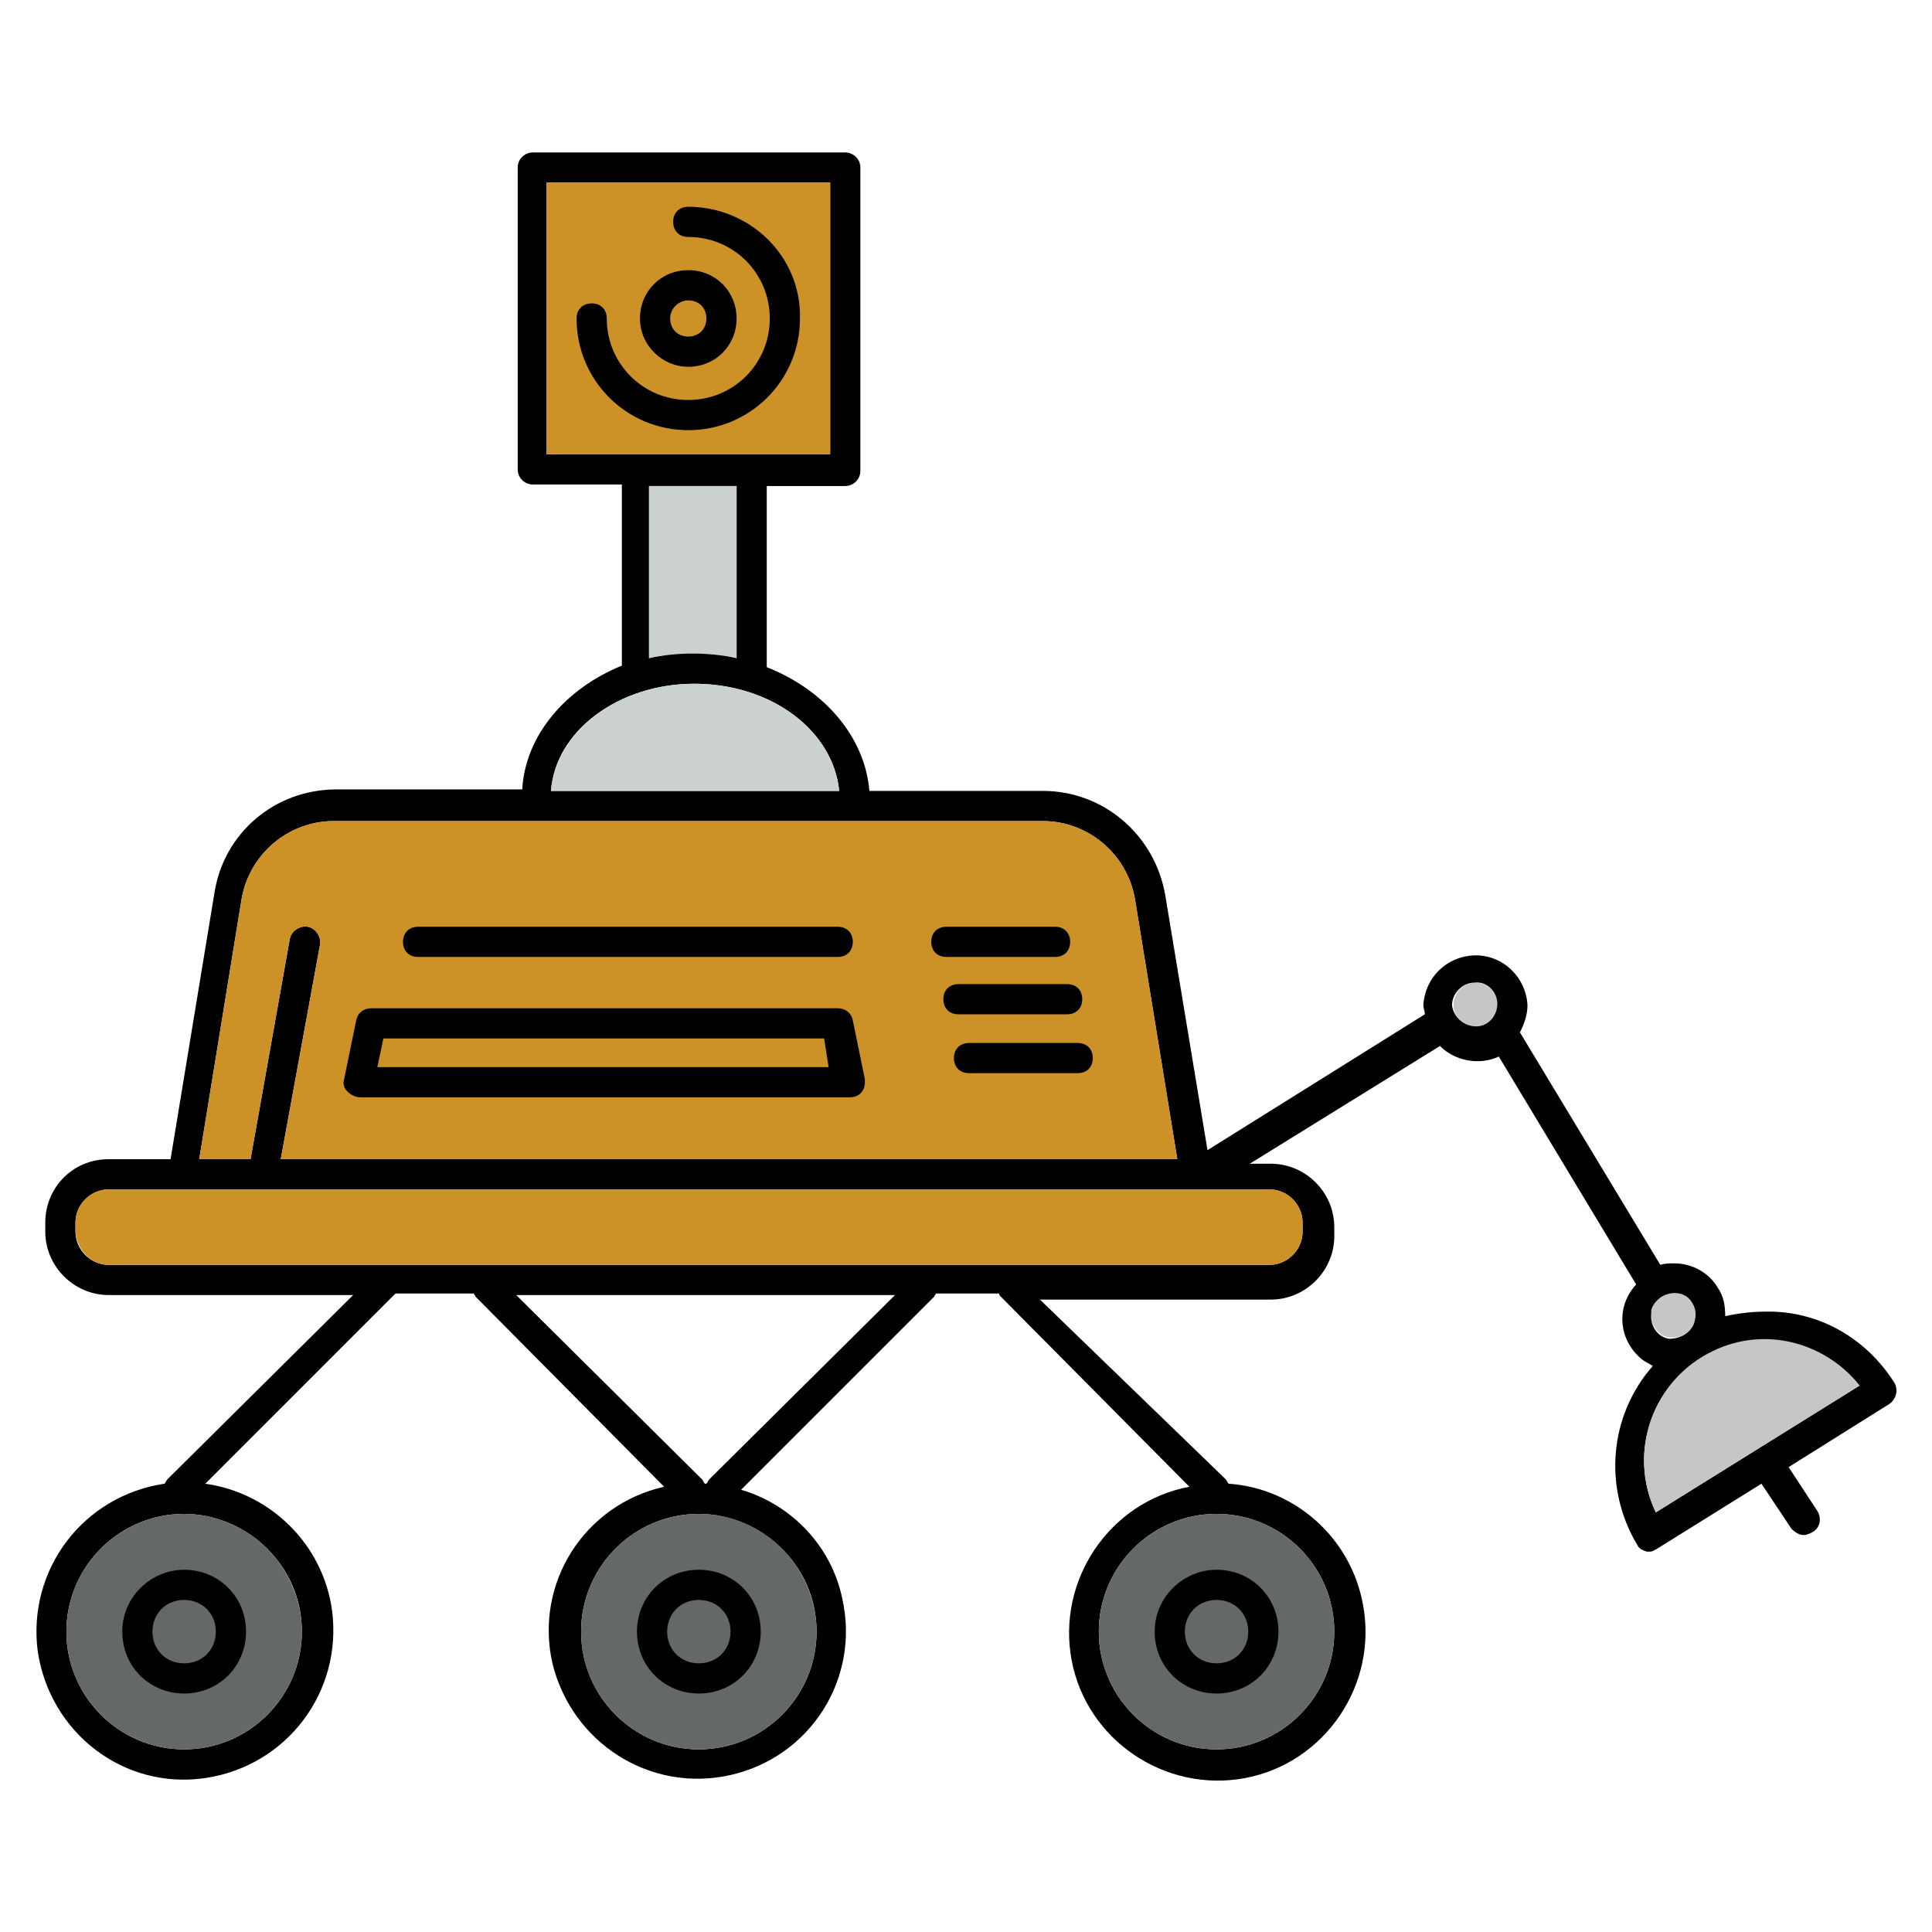 <?xml version="1.0" encoding="utf-8"?>
<!-- Generator: Adobe Illustrator 22.1.0, SVG Export Plug-In . SVG Version: 6.00 Build 0)  -->
<svg version="1.1" id="Layer_1" xmlns="http://www.w3.org/2000/svg" xmlns:xlink="http://www.w3.org/1999/xlink" x="0px" y="0px"
	 viewBox="0 0 128 128" style="enable-background:new 0 0 128 128;" xml:space="preserve">
<style type="text/css">
	.st0{fill:#C6C6C6;}
	.st1{fill:#656868;}
	.st2{fill:#CC9127;}
	.st3{fill:#CBD1D1;}
</style>
<title></title>
<g id="XMLID_1_">
	<g>
		<path class="st0" d="M99.2,66.5c0,0.8-0.6,1.5-1.4,1.5c-0.8,0-1.5-0.6-1.5-1.4v0h0c0-0.8,0.6-1.5,1.5-1.5
			C98.5,65.1,99.2,65.7,99.2,66.5z"/>
		<path class="st0" d="M112.1,86.3c0.2,0.3,0.3,0.7,0.2,1.1c-0.1,0.8-0.9,1.3-1.7,1.2c-0.8-0.1-1.3-0.9-1.2-1.7c0-0.1,0-0.1,0-0.2
			c0.1-0.4,0.3-0.7,0.7-0.9C110.8,85.4,111.7,85.6,112.1,86.3C112.1,86.3,112.1,86.3,112.1,86.3z"/>
		<path d="M125.5,91.6c0.3,0.5,0.1,1.1-0.3,1.4l-6.7,4.2l1.9,2.9c0.3,0.5,0.2,1.1-0.3,1.4c-0.2,0.1-0.4,0.2-0.6,0.2
			c-0.3,0-0.6-0.2-0.8-0.4l-2-3l-6.9,4.3c-0.2,0.1-0.3,0.2-0.5,0.2c-0.1,0-0.1,0-0.2,0c-0.3-0.1-0.5-0.2-0.6-0.4
			c-2.3-3.8-1.9-8.6,1-11.9c-0.3-0.2-0.6-0.3-0.9-0.6c-1.4-1.3-1.5-3.4-0.2-4.8l-9.1-15.1c-1.3,0.6-2.9,0.3-3.9-0.7l-12.6,7.8h1.4
			c2.3,0,4.2,1.9,4.2,4.2v0.6c0,2.3-1.9,4.2-4.2,4.2H68.9L81.2,98c0.1,0.1,0.1,0.2,0.2,0.3c4.4,0.3,8.1,3.6,8.9,8
			c1,5.3-2.5,10.5-7.8,11.5c-5.3,1-10.5-2.5-11.5-7.8c-1-5.3,2.5-10.5,7.8-11.5L66.3,85.9c-0.1-0.1-0.1-0.1-0.1-0.2H62
			c0,0.1-0.1,0.1-0.1,0.2L49.1,98.7c3.4,1,6,3.8,6.7,7.2c1.2,5.3-2.1,10.5-7.4,11.7c-5.3,1.2-10.5-2.1-11.8-7.4
			c-1.2-5.3,2.1-10.5,7.4-11.7L31.5,85.9c0-0.1-0.1-0.1-0.1-0.2h-5.2L13.6,98.3c4.3,0.6,7.8,4,8.4,8.4c0.7,5.4-3,10.3-8.4,11.1
			c-5.4,0.8-10.3-3-11.1-8.4c-0.7-5.4,3-10.3,8.4-11.1c0.1-0.1,0.1-0.2,0.2-0.3l12.3-12.2H7.2c-2.3,0-4.2-1.9-4.2-4.2V81
			c0-2.3,1.8-4.2,4.2-4.2h4.1l2.9-17.6c0.6-4,4-6.9,8.1-6.9h12.3c0.2-3.6,2.9-6.7,6.6-8.2V32.1h-5.9c-0.5,0-1-0.4-1-1V11.1
			c0-0.6,0.5-1,1-1H56c0.5,0,1,0.4,1,1v20.1c0,0.6-0.5,1-1,1h-5.2v12c3.8,1.5,6.5,4.6,6.8,8.2h11.5c4,0,7.4,2.9,8.1,6.9l2.8,16.9
			l14.4-9c0-0.2-0.1-0.4-0.1-0.6c0.1-1.8,1.5-3.2,3.3-3.3c1.9-0.1,3.5,1.4,3.6,3.3c0,0.6-0.2,1.2-0.5,1.8l9.3,15.4
			c0.3-0.1,0.6-0.1,0.9-0.1c1.2,0,2.3,0.6,2.9,1.6c0.4,0.6,0.5,1.2,0.5,1.9c0.9-0.2,1.8-0.3,2.6-0.3
			C120.4,86.8,123.6,88.6,125.5,91.6z M109.7,100.2l13.5-8.4c-2.3-2.9-6.3-3.8-9.7-2.2C109.5,91.4,107.8,96.2,109.7,100.2z
			 M112.3,87.4c0.1-0.4,0-0.8-0.2-1.1c0,0,0,0,0,0c-0.4-0.7-1.3-0.8-2-0.4c-0.3,0.2-0.6,0.5-0.7,0.9c0,0.1,0,0.1,0,0.2
			c-0.1,0.8,0.4,1.6,1.2,1.7C111.4,88.7,112.2,88.2,112.3,87.4z M97.8,68c0.8,0,1.4-0.7,1.4-1.5c0-0.8-0.7-1.5-1.5-1.4
			c-0.8,0-1.5,0.7-1.5,1.5h0v0C96.3,67.4,97,68,97.8,68z M88.4,108.1L88.4,108.1c0-4.3-3.5-7.8-7.8-7.8c0,0,0,0,0,0
			c-4.3,0-7.8,3.5-7.8,7.8s3.5,7.8,7.8,7.8S88.4,112.4,88.4,108.1L88.4,108.1z M86.3,81.6V81c0,0,0,0,0,0c0-1.2-1-2.2-2.2-2.2H7.2
			C6,78.8,5,79.8,5,81v0.6c0,1.2,1,2.2,2.2,2.2h76.9C85.3,83.8,86.3,82.8,86.3,81.6z M78,76.8l-2.8-17.2c-0.5-3-3.1-5.2-6.1-5.2h-47
			c-3,0-5.6,2.2-6.1,5.2l-2.8,17.2h3.4l2.6-14.6c0.1-0.5,0.6-0.9,1.2-0.8c0.5,0.1,0.9,0.6,0.8,1.2l-2.6,14.2H78z M47,98l12.3-12.2
			H34.2L46.5,98c0.1,0.1,0.1,0.2,0.2,0.3h0.1C46.9,98.2,46.9,98.1,47,98z M36.5,52.4h19.1c-0.4-4-4.5-7.1-9.6-7.1
			C41,45.3,36.8,48.4,36.5,52.4z M55,30.1v-18H36.2l0,18H55z M54.1,108.1c0-2.2-0.9-4.1-2.3-5.5c-1.4-1.4-3.4-2.3-5.5-2.3
			c-4.3,0-7.8,3.5-7.8,7.8s3.5,7.8,7.8,7.8S54.1,112.4,54.1,108.1z M48.8,43.6V32.2H43v11.4C45,43.1,46.9,43.1,48.8,43.6z M20,108.1
			c0-2.2-0.9-4.1-2.3-5.5c-1.4-1.4-3.4-2.3-5.5-2.3c-4.3,0-7.8,3.5-7.8,7.8s3.5,7.8,7.8,7.8S20,112.4,20,108.1z"/>
		<path class="st0" d="M123.2,91.8l-13.5,8.4c-1.9-4-0.2-8.8,3.8-10.7C116.8,87.9,120.8,88.8,123.2,91.8z"/>
		<path class="st1" d="M88.4,108.1L88.4,108.1L88.4,108.1c0,4.3-3.5,7.8-7.8,7.8s-7.8-3.5-7.8-7.8s3.5-7.8,7.8-7.8c0,0,0,0,0,0
			C84.9,100.3,88.4,103.8,88.4,108.1z"/>
		<path class="st2" d="M86.3,81v0.6c0,1.2-1,2.2-2.2,2.2H7.2c-1.2,0-2.1-1-2.2-2.2V81c0-1.2,1-2.2,2.2-2.2h76.9
			C85.3,78.8,86.3,79.8,86.3,81C86.3,81,86.3,81,86.3,81z"/>
		<path class="st2" d="M75.2,59.6L78,76.8H18.6l2.6-14.2c0.1-0.5-0.3-1.1-0.8-1.2c-0.5-0.1-1.1,0.3-1.2,0.8l-2.6,14.6h-3.4L16,59.6
			c0.5-3,3.1-5.2,6.1-5.2h47C72.1,54.4,74.7,56.6,75.2,59.6z"/>
		<path class="st3" d="M55.6,52.4H36.5c0.4-4,4.5-7.1,9.5-7.1C51.1,45.3,55.2,48.4,55.6,52.4z"/>
		<polygon class="st2" points="55,12.1 55,30.1 36.2,30.1 36.2,12.1 		"/>
		<path class="st1" d="M51.8,102.6c1.4,1.4,2.3,3.4,2.3,5.5c0,4.3-3.5,7.8-7.8,7.8s-7.8-3.5-7.8-7.8s3.5-7.8,7.8-7.8
			C48.5,100.3,50.4,101.2,51.8,102.6z"/>
		<path class="st3" d="M48.8,32.2v11.4c-1.9-0.4-3.9-0.4-5.8,0V32.2H48.8z"/>
		<path class="st1" d="M17.7,102.6c1.4,1.4,2.3,3.4,2.3,5.5c0,4.3-3.5,7.8-7.8,7.8s-7.8-3.5-7.8-7.8s3.5-7.8,7.8-7.8
			C14.3,100.3,16.3,101.2,17.7,102.6z"/>
	</g>
	<g>
	</g>
</g>
<path d="M42.2,108.1c0,2.3,1.8,4.1,4.1,4.1c2.3,0,4.1-1.8,4.1-4.1c0-2.3-1.8-4.1-4.1-4.1C44,104,42.2,105.8,42.2,108.1z M48.4,108.1
	c0,1.2-0.9,2.1-2.1,2.1c-1.2,0-2.1-0.9-2.1-2.1c0-1.2,0.9-2.1,2.1-2.1C47.5,106,48.4,106.9,48.4,108.1
	C48.4,108.1,48.4,108.1,48.4,108.1z"/>
<path d="M45.6,13.7c-0.6,0-1,0.4-1,1s0.4,1,1,1c3,0,5.4,2.4,5.4,5.4s-2.4,5.4-5.4,5.4s-5.4-2.4-5.4-5.4c0-0.6-0.4-1-1-1s-1,0.4-1,1
	c0,4.1,3.3,7.4,7.4,7.4s7.4-3.3,7.4-7.4C53.1,17,49.7,13.7,45.6,13.7C45.6,13.7,45.6,13.7,45.6,13.7z"/>
<path d="M45.6,24.3c1.8,0,3.2-1.4,3.2-3.2s-1.4-3.2-3.2-3.2c-1.8,0-3.2,1.4-3.2,3.2S43.9,24.3,45.6,24.3L45.6,24.3z M45.6,19.9
	c0.7,0,1.2,0.5,1.2,1.2s-0.5,1.2-1.2,1.2s-1.2-0.5-1.2-1.2S45,19.9,45.6,19.9L45.6,19.9z"/>
<path d="M76.5,108.1c0,2.3,1.8,4.1,4.1,4.1c2.3,0,4.1-1.8,4.1-4.1c0-2.3-1.8-4.1-4.1-4.1C78.4,104,76.5,105.8,76.5,108.1
	C76.5,108.1,76.5,108.1,76.5,108.1z M82.7,108.1c0,1.2-0.9,2.1-2.1,2.1c-1.2,0-2.1-0.9-2.1-2.1c0-1.2,0.9-2.1,2.1-2.1
	C81.8,106,82.7,106.9,82.7,108.1C82.7,108.1,82.7,108.1,82.7,108.1z"/>
<path d="M8.1,108.1c0,2.3,1.8,4.1,4.1,4.1c2.3,0,4.1-1.8,4.1-4.1c0-2.3-1.8-4.1-4.1-4.1C10,104,8.1,105.8,8.1,108.1
	C8.1,108.1,8.1,108.1,8.1,108.1z M14.3,108.1c0,1.2-0.9,2.1-2.1,2.1c-1.2,0-2.1-0.9-2.1-2.1c0-1.2,0.9-2.1,2.1-2.1
	C13.4,106,14.3,106.9,14.3,108.1C14.3,108.1,14.3,108.1,14.3,108.1z"/>
<path d="M64.2,69.1c-0.6,0-1,0.4-1,1s0.4,1,1,1h7.2c0.6,0,1-0.4,1-1s-0.4-1-1-1H64.2z"/>
<path d="M63.5,65.2c-0.6,0-1,0.4-1,1s0.4,1,1,1h7.2c0.6,0,1-0.4,1-1s-0.4-1-1-1H63.5z"/>
<path d="M62.7,63.4h7.2c0.6,0,1-0.4,1-1s-0.4-1-1-1h-7.2c-0.6,0-1,0.4-1,1S62.1,63.4,62.7,63.4z"/>
<path d="M27.7,63.4h27.8c0.6,0,1-0.4,1-1s-0.4-1-1-1H27.7c-0.6,0-1,0.4-1,1S27.1,63.4,27.7,63.4z"/>
<path d="M23.9,72.7h32.4c0.6,0,1-0.4,1-1c0-0.1,0-0.1,0-0.2l-0.8-3.9c-0.1-0.5-0.5-0.8-1-0.8H24.6c-0.5,0-0.9,0.3-1,0.8l-0.8,3.9
	c-0.1,0.3,0,0.6,0.2,0.8C23.2,72.5,23.5,72.7,23.9,72.7z M25.4,68.8h29.2l0.3,1.9H25L25.4,68.8z"/>
</svg>
